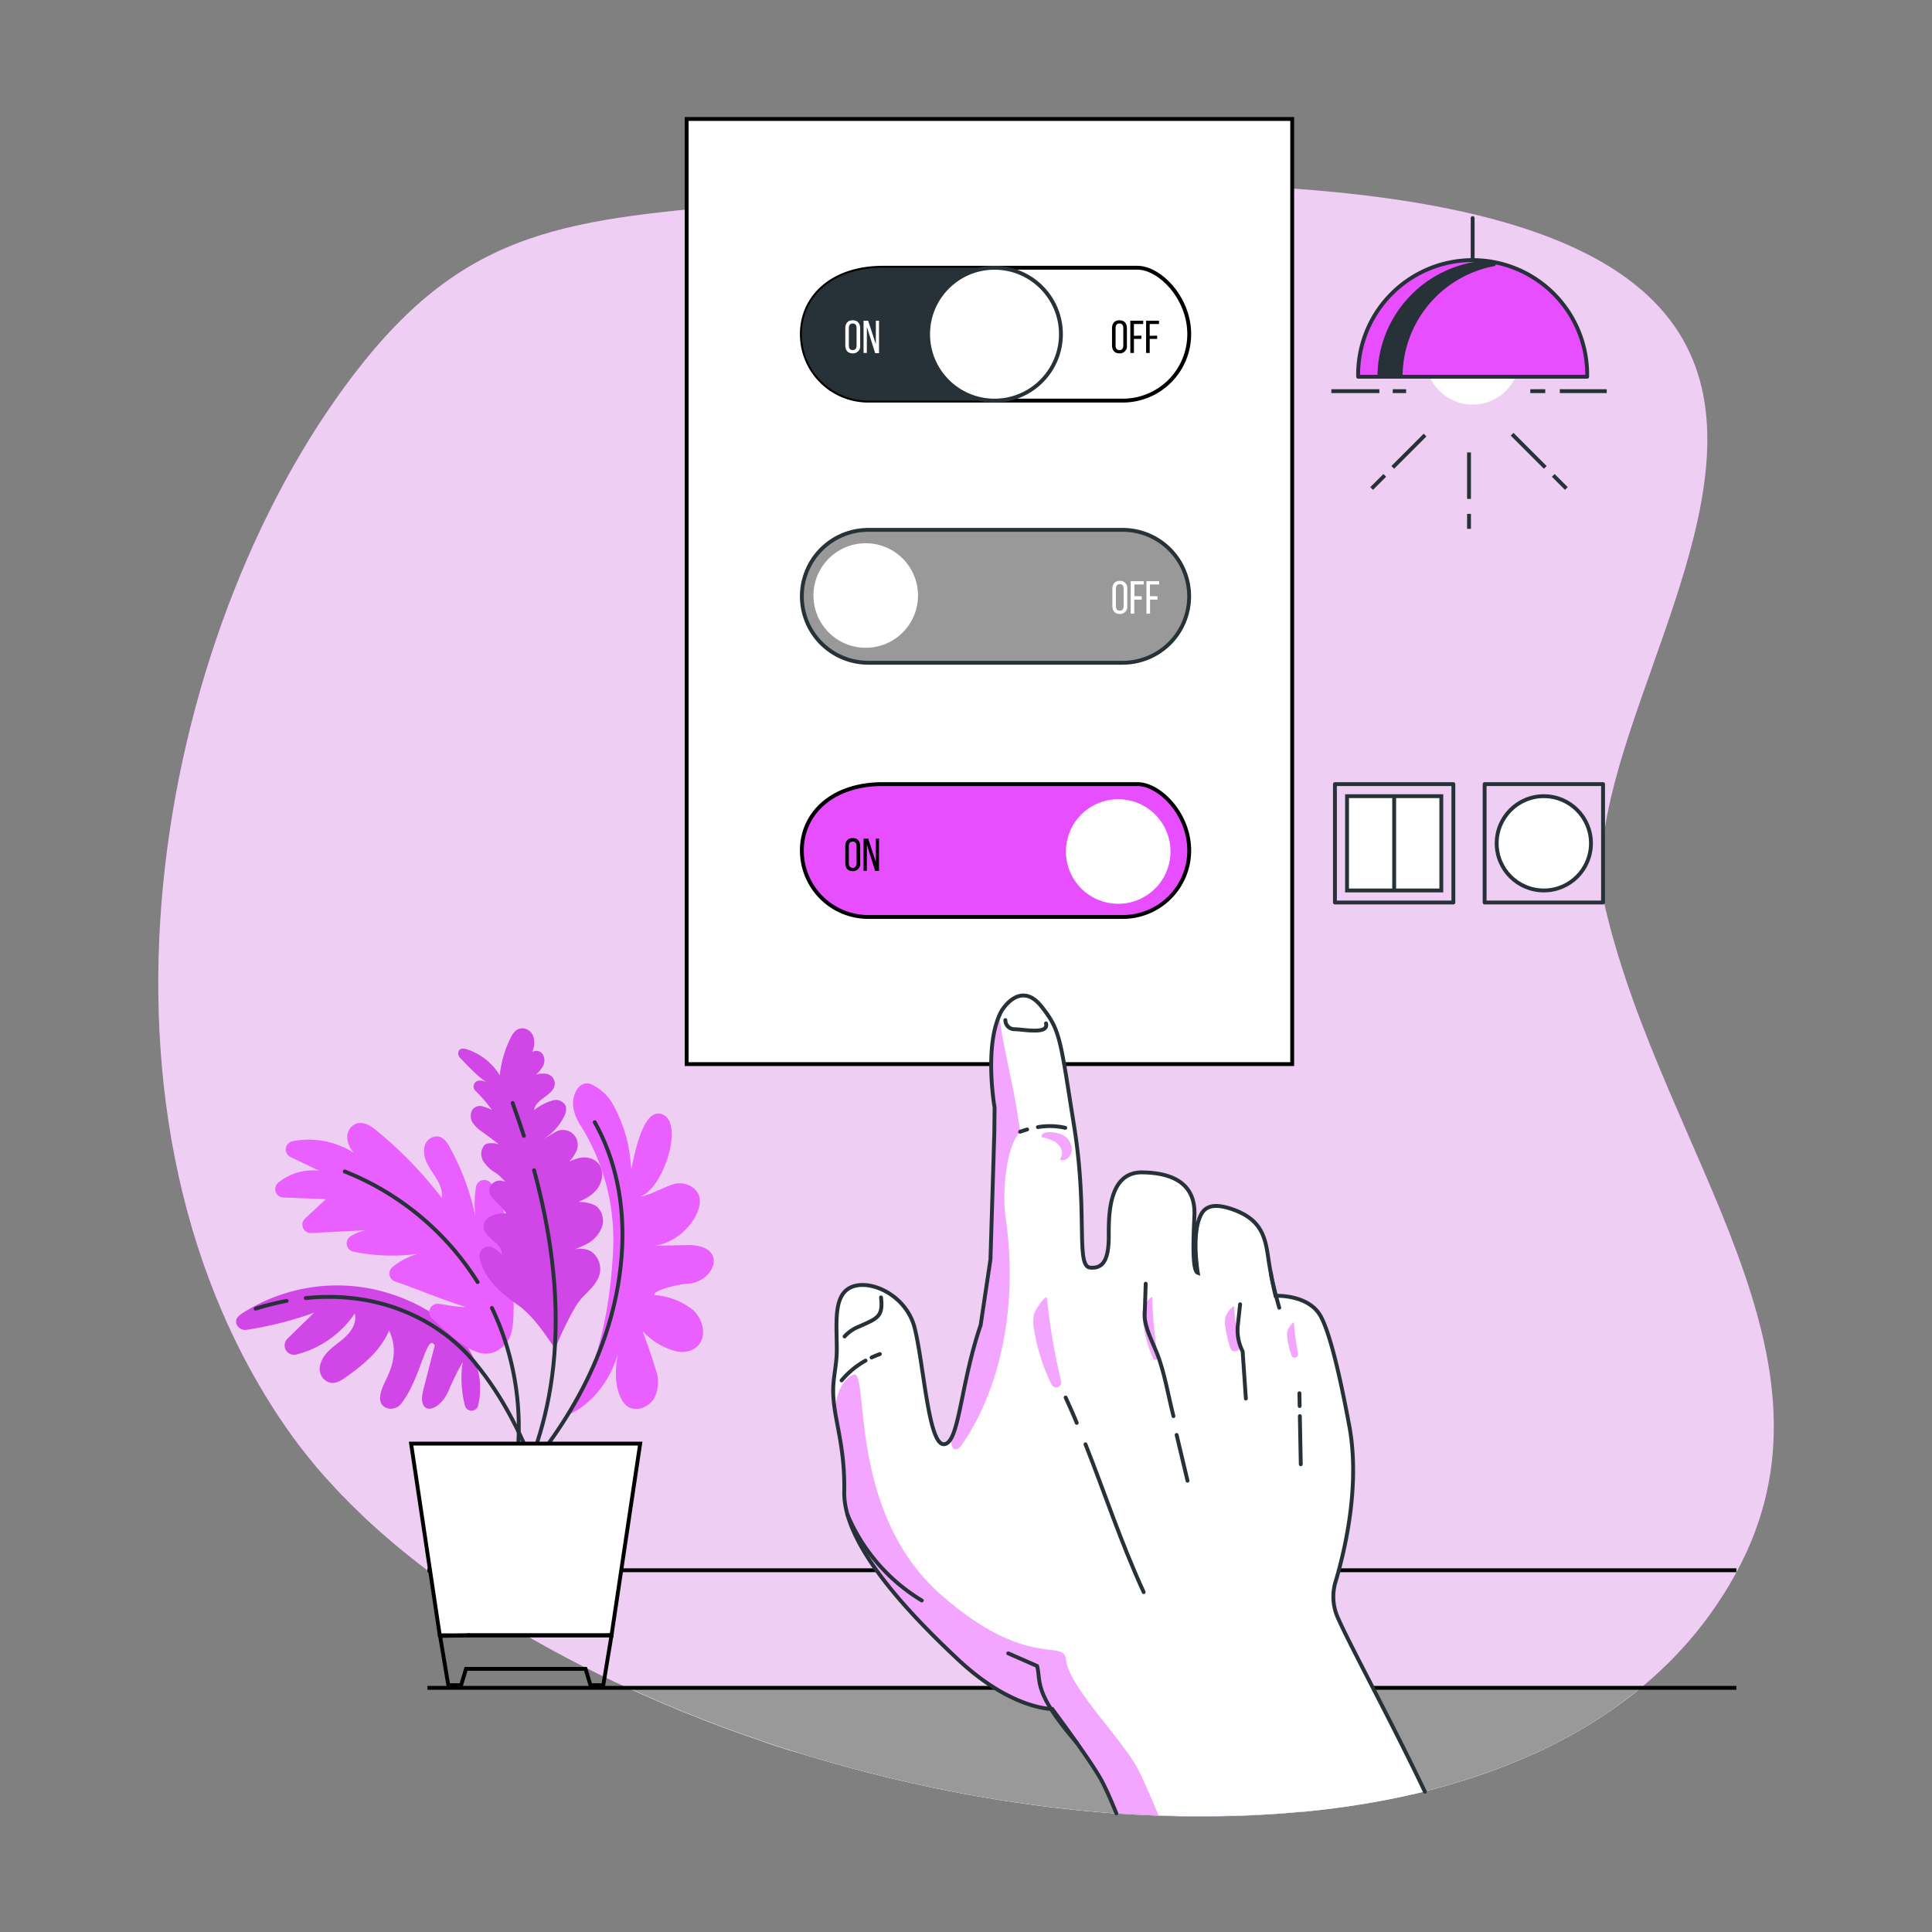 <svg xmlns="http://www.w3.org/2000/svg" viewBox="0 0 500 500"><rect x="0" y="0" width="500" height="500" fill="#808080" stroke="none"/><g id="freepik--background-simple--inject-2"><path d="M449.42,406.85c-.37.66-.73,1.33-1.11,2s-.83,1.44-1.26,2.15-.79,1.28-1.19,1.91-1,1.54-1.51,2.3c-.37.55-.74,1.09-1.13,1.64-.5.71-1,1.41-1.52,2.1s-.86,1.14-1.3,1.7q-1.41,1.83-2.93,3.6c-.5.59-1,1.16-1.53,1.74v0c-.5.55-1,1.1-1.52,1.65l-.07.09c-.5.53-1,1-1.51,1.57s-1.23,1.24-1.86,1.84c-.87.86-1.77,1.69-2.67,2.51l-.07.06c-.3.28-.59.53-.88.79-1,.91-2.07,1.79-3.13,2.66-.56.47-1.13.91-1.69,1.37l-2.18,1.67-1.14.84c-.2.13-.39.27-.58.41-.9.65-1.82,1.29-2.75,1.92l-2,1.3-.82.53c-.76.49-1.55,1-2.33,1.45s-1.56.94-2.36,1.39c-.31.18-.62.36-.93.52-.62.37-1.25.71-1.88,1.05-2.1,1.15-4.25,2.24-6.43,3.28-.74.36-1.48.71-2.23,1q-1.65.76-3.33,1.47c-.92.4-1.85.78-2.79,1.15l-.58.23c-.9.37-1.8.71-2.71,1.06l0,0c-.72.26-1.44.53-2.17.78s-1.33.48-2,.71l-2,.67-.27.09c-1,.32-1.95.63-2.92.93l-.27.08-3,.89-.55.16-2.88.79c-1,.28-2.07.54-3.11.8l-.21.05-.09,0c-1.05.27-2.11.51-3.16.76l-.1,0-3.07.68-.65.14c-1,.21-2.05.42-3.08.61s-2.3.44-3.46.64c-1.31.23-2.63.44-4,.65-1,.16-2,.31-3,.45h-.08c-2.25.32-4.5.61-6.78.87l-.68.07-3,.31-.42,0-3.42.3h0c-1.2.1-2.4.19-3.61.27h-.1c-1.13.08-2.25.15-3.38.2-2.65.16-5.33.26-8,.32-1.11,0-2.23.06-3.35.06s-2.49,0-3.74,0h0l-3.72,0h-1.92l-3-.08c-1.05,0-2.11-.06-3.17-.11-1.73-.06-3.48-.14-5.23-.24l-1.53-.09-2.27-.14-1.67-.12-.25,0-1.7-.13h0c-.71-.05-1.43-.11-2.14-.18-4.19-.35-8.4-.78-12.6-1.3-1.46-.17-2.93-.37-4.4-.57-1.26-.17-2.52-.34-3.79-.54s-2.39-.34-3.59-.53c-1.35-.21-2.7-.43-4-.66l-2.75-.47-2.49-.44-1.92-.36c-1-.18-1.93-.36-2.9-.56l-.79-.16-3.4-.68-1.14-.25c-.81-.16-1.61-.34-2.41-.52l-2.21-.48-5.77-1.34c-3.07-.74-6.13-1.53-9.19-2.35-1.72-.45-3.44-.93-5.15-1.41-1.33-.38-2.64-.75-3.95-1.14l-3.65-1.09-.54-.16L204.3,453l-.44-.13-3.33-1.08-.81-.27c-1-.31-1.91-.63-2.86-1-2.56-.87-5.09-1.76-7.62-2.68l-3.93-1.46c-1.16-.44-2.32-.88-3.48-1.34-7.05-2.73-13.94-5.68-20.65-8.8l-2-.91q-8.31-3.94-16.21-8.24l-1.27-.7c-.55-.3-1.12-.61-1.67-.93q-11-6.15-21-13l-2.71-1.89c-1-.7-2-1.4-2.93-2.11s-1.93-1.42-2.88-2.14q-4.26-3.22-8.26-6.57l-2.64-2.25c-1.43-1.25-2.83-2.51-4.2-3.76-.7-.66-1.41-1.31-2.09-2q-2.51-2.37-4.86-4.82c-.34-.35-.68-.69-1-1.05q-1.69-1.79-3.31-3.59l-.12-.13c-.67-.77-1.34-1.53-2-2.3-.35-.4-.7-.81-1-1.22l-1-1.22-.86-1.08c-1.11-1.38-2.17-2.76-3.19-4.16-.24-.33-.48-.65-.71-1-.6-.83-1.19-1.67-1.77-2.51C16.34,284.93,41.7,159.13,94,93.81,123.31,57.27,150.31,56.53,202.89,52,571.71,20,399.23,167.08,415.56,235.46,430.68,298.83,479.59,351.23,449.42,406.85Z" style="fill:#E74EFF;opacity:0.7"></path><path d="M424.38,437l-.15.13c-.57.47-1.13.91-1.7,1.37s-1.44,1.12-2.18,1.67l-1.14.84-.57.41q-1.36,1-2.76,1.92l-1.95,1.3-.82.53c-.77.49-1.55,1-2.34,1.45s-1.56.94-2.35,1.39c-.31.18-.62.36-.93.52-.62.37-1.25.71-1.89,1.05q-3.15,1.72-6.43,3.28c-.74.36-1.48.71-2.23,1q-1.63.76-3.33,1.47c-.92.4-1.85.78-2.79,1.15l-.57.23c-.9.37-1.81.71-2.72,1.06l0,0c-.72.26-1.44.53-2.17.78s-1.33.48-2,.71l-2,.67-.28.09c-1,.32-1.94.63-2.92.93l-.26.08-3,.89-.56.16-2.87.79c-1,.28-2.07.54-3.11.8l-.21.05-.09,0c-1.05.27-2.11.51-3.17.76l-.09,0-3.08.68-.64.14c-1,.21-2,.42-3.09.61s-2.29.44-3.45.64c-1.32.23-2.64.44-4,.65l-3,.45h-.09c-2.24.32-4.49.61-6.77.87l-.69.07-3,.31-.42,0-3.42.3h-.05c-1.19.1-2.4.19-3.6.27h-.11c-1.12.08-2.24.15-3.37.2-2.66.16-5.33.26-8,.32l-3.36.06c-1.24,0-2.49,0-3.74,0h0l-3.72,0h-1.92l-3-.08c-1.06,0-2.12-.06-3.18-.11q-2.6-.09-5.22-.24l-1.53-.09-2.28-.14-1.66-.12-.25,0-1.71-.13h0c-.71-.05-1.43-.11-2.14-.18q-6.29-.53-12.6-1.3c-1.46-.17-2.92-.37-4.39-.57-1.26-.17-2.53-.34-3.8-.54s-2.39-.34-3.58-.53c-1.35-.21-2.7-.43-4-.66l-2.76-.47-2.49-.44-1.91-.36c-1-.18-1.94-.36-2.9-.56l-.8-.16-3.39-.68-1.14-.25c-.81-.16-1.62-.34-2.42-.52l-2.21-.48-5.76-1.34c-3.07-.74-6.14-1.53-9.2-2.35-1.72-.45-3.43-.93-5.15-1.41-1.32-.38-2.64-.75-3.95-1.14l-3.65-1.09-.54-.16c-1.14-.36-2.29-.71-3.43-1.08l-.44-.13-3.33-1.08-.81-.27c-1-.31-1.92-.63-2.87-1q-3.83-1.31-7.61-2.68l-3.94-1.46c-1.15-.44-2.31-.88-3.47-1.34-6.49-2.51-12.86-5.22-19.06-8.07Z" style="fill:#d3f4dd"></path><path d="M449.42,406.85c-.37.66-.73,1.33-1.11,2s-.83,1.44-1.26,2.15-.79,1.28-1.19,1.91-1,1.54-1.51,2.3c-.37.55-.74,1.09-1.13,1.64-.5.71-1,1.41-1.52,2.1s-.86,1.14-1.3,1.7q-1.41,1.83-2.93,3.6c-.5.59-1,1.16-1.53,1.74v0c-.5.55-1,1.1-1.52,1.65l-.07.09c-.5.53-1,1-1.51,1.57s-1.23,1.24-1.86,1.84c-.87.86-1.77,1.69-2.67,2.51l-.07.06c-.3.28-.59.53-.88.79-1,.91-2.07,1.79-3.13,2.66-.56.47-1.13.91-1.69,1.37l-2.18,1.67-1.14.84c-.2.13-.39.27-.58.41-.9.65-1.82,1.29-2.75,1.92l-2,1.3-.82.53c-.76.49-1.55,1-2.33,1.45s-1.56.94-2.36,1.39c-.31.18-.62.36-.93.52-.62.37-1.25.71-1.88,1.05-2.1,1.15-4.25,2.24-6.43,3.28-.74.36-1.48.71-2.23,1q-1.65.76-3.33,1.47c-.92.4-1.85.78-2.79,1.15l-.58.23c-.9.37-1.8.71-2.71,1.06l0,0c-.72.26-1.44.53-2.17.78s-1.33.48-2,.71l-2,.67-.27.09c-1,.32-1.95.63-2.92.93l-.27.08-3,.89-.55.16-2.88.79c-1,.28-2.07.54-3.11.8l-.21.05-.09,0c-1.05.27-2.11.51-3.16.76l-.1,0-3.07.68-.65.14c-1,.21-2.05.42-3.08.61s-2.3.44-3.46.64c-1.31.23-2.63.44-4,.65-1,.16-2,.31-3,.45h-.08c-2.25.32-4.5.61-6.78.87l-.68.07-3,.31-.42,0-3.42.3h0c-1.2.1-2.4.19-3.61.27h-.1c-1.13.08-2.25.15-3.38.2-2.65.16-5.33.26-8,.32-1.11,0-2.23.06-3.35.06s-2.49,0-3.74,0h0l-3.72,0h-1.92l-3-.08c-1.05,0-2.11-.06-3.17-.11-1.73-.06-3.48-.14-5.23-.24l-1.53-.09-2.27-.14-1.67-.12-.25,0-1.7-.13h0c-.71-.05-1.43-.11-2.14-.18-4.19-.35-8.4-.78-12.6-1.3-1.46-.17-2.93-.37-4.4-.57-1.26-.17-2.52-.34-3.79-.54s-2.39-.34-3.59-.53c-1.35-.21-2.7-.43-4-.66l-2.75-.47-2.49-.44-1.92-.36c-1-.18-1.93-.36-2.9-.56l-.79-.16-3.4-.68-1.14-.25c-.81-.16-1.61-.34-2.41-.52l-2.21-.48-5.77-1.34c-3.07-.74-6.13-1.53-9.19-2.35-1.72-.45-3.44-.93-5.15-1.41-1.33-.38-2.64-.75-3.95-1.14l-3.65-1.09-.54-.16L204.3,453l-.44-.13-3.33-1.08-.81-.27c-1-.31-1.91-.63-2.86-1-2.56-.87-5.09-1.76-7.62-2.68l-3.93-1.46c-1.16-.44-2.32-.88-3.48-1.34-7.05-2.73-13.94-5.68-20.65-8.8l-2-.91q-8.31-3.94-16.21-8.24l-1.27-.7c-.55-.3-1.12-.61-1.67-.93q-11-6.15-21-13l-2.71-1.89c-1-.7-2-1.4-2.93-2.11s-1.93-1.42-2.88-2.14q-4.26-3.22-8.26-6.57l-2.64-2.25c-1.43-1.25-2.83-2.51-4.2-3.76-.7-.66-1.41-1.31-2.09-2q-2.51-2.37-4.86-4.82c-.34-.35-.68-.69-1-1.05q-1.69-1.79-3.31-3.59l-.12-.13c-.67-.77-1.34-1.53-2-2.3-.35-.4-.7-.81-1-1.22l-1-1.22-.86-1.08c-1.11-1.38-2.17-2.76-3.19-4.16-.24-.33-.48-.65-.71-1-.6-.83-1.19-1.67-1.77-2.51C16.34,284.93,41.7,159.13,94,93.81,123.31,57.27,150.31,56.53,202.89,52,571.71,20,399.23,167.08,415.56,235.46,430.68,298.83,479.59,351.23,449.42,406.85Z" style="fill:#fff;opacity:0.7"></path></g><g id="freepik--Floor--inject-2"><path d="M424.38,437l-.15.13c-.57.47-1.13.91-1.7,1.37s-1.44,1.12-2.18,1.67l-1.14.84-.57.41q-1.36,1-2.76,1.92l-1.95,1.3-.82.53c-.77.49-1.55,1-2.34,1.45s-1.56.94-2.35,1.39c-.31.18-.62.36-.93.52-.62.37-1.25.71-1.89,1.05q-3.15,1.72-6.43,3.28c-.74.36-1.48.71-2.23,1q-1.63.76-3.33,1.47c-.92.4-1.85.78-2.79,1.15l-.57.23c-.9.37-1.81.71-2.72,1.06l0,0c-.72.26-1.44.53-2.17.78s-1.33.48-2,.71l-2,.67-.28.09c-1,.32-1.94.63-2.92.93l-.26.08-3,.89-.56.16-2.87.79c-1,.28-2.07.54-3.11.8l-.21.05-.09,0c-1.05.27-2.11.51-3.17.76l-.09,0-3.08.68-.64.14c-1,.21-2,.42-3.09.61s-2.29.44-3.45.64c-1.32.23-2.64.44-4,.65l-3,.45h-.09c-2.24.32-4.49.61-6.77.87l-.69.07-3,.31-.42,0-3.42.3h-.05c-1.19.1-2.4.19-3.6.27h-.11c-1.12.08-2.24.15-3.37.2-2.66.16-5.33.26-8,.32l-3.36.06c-1.24,0-2.49,0-3.74,0h0l-3.72,0h-1.92l-3-.08c-1.06,0-2.12-.06-3.18-.11q-2.6-.09-5.22-.24l-1.53-.09-2.28-.14-1.66-.12-.25,0-1.71-.13h0c-.71-.05-1.43-.11-2.14-.18q-6.29-.53-12.6-1.3c-1.46-.17-2.92-.37-4.39-.57-1.26-.17-2.53-.34-3.8-.54s-2.39-.34-3.58-.53c-1.35-.21-2.7-.43-4-.66l-2.76-.47-2.49-.44-1.91-.36c-1-.18-1.94-.36-2.9-.56l-.8-.16-3.39-.68-1.14-.25c-.81-.16-1.62-.34-2.42-.52l-2.21-.48-5.76-1.34c-3.07-.74-6.14-1.53-9.2-2.35-1.72-.45-3.43-.93-5.15-1.41-1.32-.38-2.64-.75-3.95-1.14l-3.65-1.09-.54-.16c-1.14-.36-2.29-.71-3.43-1.08l-.44-.13-3.33-1.08-.81-.27c-1-.31-1.92-.63-2.87-1q-3.83-1.31-7.61-2.68l-3.94-1.46c-1.15-.44-2.31-.88-3.47-1.34-6.49-2.51-12.86-5.22-19.06-8.07Z" style="fill:#999"></path></g><g id="freepik--Wall--inject-2"><line x1="110.61" y1="406.38" x2="449.37" y2="406.38" style="fill:#fff;stroke:#000;stroke-miterlimit:10"></line><line x1="110.61" y1="436.81" x2="449.37" y2="436.81" style="fill:#fff;stroke:#000;stroke-miterlimit:10"></line></g><g id="freepik--light-switch--inject-2"><rect x="345.48" y="202.92" width="30.65" height="30.65" style="fill:none;stroke:#263238;stroke-linecap:round;stroke-linejoin:round"></rect><rect x="384.22" y="202.92" width="30.65" height="30.65" style="fill:none;stroke:#263238;stroke-linecap:round;stroke-linejoin:round"></rect><rect x="348.61" y="206.05" width="24.4" height="24.4" style="fill:#fff;stroke:#263238;stroke-miterlimit:10"></rect><line x1="360.81" y1="206.05" x2="360.81" y2="230.45" style="fill:#fff;stroke:#263238;stroke-miterlimit:10"></line><circle cx="399.54" cy="218.25" r="12.2" style="fill:#fff;stroke:#263238;stroke-miterlimit:10"></circle></g><g id="freepik--Switches--inject-2"><rect x="177.71" y="30.79" width="156.71" height="244.6" style="fill:#fff;stroke:#000;stroke-miterlimit:10"></rect><path d="M290.55,237.31H224.71a17.2,17.2,0,0,1-17.19-17.2h0c0-9.49,7.7-17.19,21-17.19h65.84c5.71,0,13.41,7.7,13.41,17.19h0A17.2,17.2,0,0,1,290.55,237.31Z" style="fill:#E74EFF;stroke:#000;stroke-miterlimit:10"></path><circle cx="289.38" cy="220.36" r="13.53" transform="translate(25.34 470.52) rotate(-80.74)" style="fill:#fff"></circle><path d="M218.76,219c0-1.29.63-2.11,1.92-2.11s1.93.82,1.93,2.11v4.34a1.85,1.85,0,0,1-1.93,2.11c-1.29,0-1.92-.84-1.92-2.11Zm.92,4.39c0,.76.33,1.21,1,1.21s1-.45,1-1.21V219c0-.76-.31-1.21-1-1.21s-1,.45-1,1.21Z"></path><path d="M224.33,225.37h-.84V217h1.18l2,6.07V217h.82v8.4h-1l-2.14-6.79Z"></path><path d="M290.55,103.68H224.71a17.19,17.19,0,0,1-17.19-17.19h0c0-9.5,7.7-17.2,21-17.2h65.84c5.71,0,13.41,7.7,13.41,17.2h0A17.2,17.2,0,0,1,290.55,103.68Z" style="fill:#fff;stroke:#000;stroke-miterlimit:10"></path><path d="M257.63,103.68H224.71a17.19,17.19,0,0,1-17.19-17.19h0c0-9.5,7.7-17.2,21-17.2h29.13Z" style="fill:#263238"></path><circle cx="257.38" cy="86.49" r="17.19" style="fill:#fff;stroke:#263238;stroke-miterlimit:10"></circle><path d="M218.76,85c0-1.29.63-2.11,1.92-2.11s1.93.82,1.93,2.11v4.34a1.85,1.85,0,0,1-1.93,2.11c-1.29,0-1.92-.84-1.92-2.11Zm.92,4.39c0,.76.33,1.21,1,1.21s1-.45,1-1.21V84.93c0-.76-.31-1.21-1-1.21s-1,.45-1,1.21Z" style="fill:#fff"></path><path d="M224.33,91.35h-.84V83h1.18l2,6.07V83h.82v8.4h-1l-2.14-6.79Z" style="fill:#fff"></path><path d="M287.79,85c0-1.29.63-2.11,1.92-2.11s1.93.82,1.93,2.11v4.34a1.85,1.85,0,0,1-1.93,2.11c-1.29,0-1.92-.84-1.92-2.11Zm.92,4.39c0,.76.32,1.21,1,1.21s1-.45,1-1.21V84.93c0-.76-.31-1.21-1-1.21s-1,.45-1,1.21Z"></path><path d="M295.39,86.86v.85h-1.93v3.64h-.93V83h3.33v.85h-2.4v3.06Z"></path><path d="M299.47,86.86v.85h-1.93v3.64h-.93V83h3.33v.85h-2.4v3.06Z"></path><path d="M290.55,171.52H224.71a17.19,17.19,0,0,1-17.19-17.19h0a17.2,17.2,0,0,1,17.19-17.2h65.84a17.2,17.2,0,0,1,17.2,17.2h0A17.2,17.2,0,0,1,290.55,171.52Z" style="fill:#999;stroke:#263238;stroke-linecap:round;stroke-linejoin:round"></path><circle cx="224.05" cy="154.12" r="13.53" style="fill:#fff"></circle><path d="M287.88,152.44c0-1.28.63-2.11,1.91-2.11a1.84,1.84,0,0,1,1.94,2.11v4.34a1.85,1.85,0,0,1-1.94,2.11c-1.28,0-1.91-.84-1.91-2.11Zm.92,4.39c0,.77.32,1.21,1,1.21s1-.44,1-1.21v-4.44c0-.75-.31-1.21-1-1.21s-1,.46-1,1.21Z" style="fill:#fff"></path><path d="M295.48,154.32v.86h-1.93v3.63h-.93v-8.4H296v.86h-2.4v3Z" style="fill:#fff"></path><path d="M299.56,154.32v.86h-1.93v3.63h-.93v-8.4H300v.86h-2.4v3Z" style="fill:#fff"></path></g><g id="freepik--Hand--inject-2"><path d="M368.78,463.66l-.09,0c-1.05.26-2.11.51-3.17.75l-.09,0c-1,.24-2,.47-3.07.69l-.65.13-3.08.62c-1.15.22-2.3.43-3.46.63-1.31.23-2.64.45-4,.66-1,.16-2,.3-3,.45h-.08c-2.25.32-4.5.61-6.78.86l-.68.08-3,.31-.42,0-3.42.3h0l-3.61.28h-.11c-1.12.08-2.24.14-3.37.2-2.66.15-5.33.25-8,.32-1.11,0-2.23.05-3.36.06s-2.49,0-3.74,0h0c-1.25,0-2.49,0-3.73,0l-1.32,0H306l-3-.07c-1.06,0-2.11-.06-3.17-.11-1.73-.06-3.48-.15-5.23-.25l-1.53-.09c-.76,0-1.51-.08-2.27-.13-.56,0-1.11-.09-1.67-.12l-.25,0c-1.35-3.3-2.61-6.17-3.67-8.2-2.64-5.05-12.91-18.77-12.91-18.77s-10.55.12-24.28-12.73-29.79-30.14-29.55-43.51c.18-9.58-1.59-15.64-2.43-21.15a29.75,29.75,0,0,1-.39-6.45c.19-2.87.93-6,.9-9.34,0-5.67-.67-11.61,1.86-14.61,4-4.78,15.93-.48,18.32,9.25s3.53,30.16,7.53,30,4.17-15.16,9.51-30.82l2.54-17,1-32.79.07-6.54s-2.9-16.47,1.8-24.95c0,0,4.75-8.13,10.29-1.2,5,6.27,4.86,8.33,8.49,31s.35,36.22,4.15,36.6,4.85-2.85,4.83-8.48.14-16.26,8.64-16.16,13.91,3.34,13.5,11.26-.44,14.26.89,14.73c0,0-1.51-8.76.36-13.92.82-2.26,2.34-4.95,9.4-2.2s7.77,7.48,8.54,12.63,1.82,9.46,1.82,9.46,8.59-.46,11.73,5.36,6.25,22.41,7.35,28.31c2.9,15.45-1.18,32.41-3.54,40.32a13.31,13.31,0,0,0,.55,9.24C349.42,425.87,360.13,445.5,368.78,463.66Z" style="fill:#fff"></path><path d="M275.88,429.5c-.52-5.57-10,2.82-32.29-16.72-24.74-21.68-18.4-58.84-22.77-57s-4.76,9.12-4.76,9.12c.84,5.51,2.61,11.57,2.43,21.15-.24,13.37,15.82,30.67,29.55,43.51s24.28,12.73,24.28,12.73,10.27,13.72,12.91,18.77c1.06,2,2.32,4.9,3.67,8.2l.25,0c.56,0,1.11.08,1.67.12.76,0,1.51.1,2.27.13l1.53.09c1.75.1,3.5.19,5.23.25-2.35-5.62-4.32-10.12-5.39-12.11C290.2,449.82,276.53,436.44,275.88,429.5Z" style="fill:#E74EFF;opacity:0.5"></path><path d="M295.91,338.26a6.11,6.11,0,0,0-.23,2.52,33.55,33.55,0,0,0,2.73,10.76.66.66,0,0,0,1.26-.35,108.73,108.73,0,0,1-1.46-15.31C298.21,335,296.21,337.47,295.91,338.26Z" style="fill:#E74EFF;opacity:0.5"></path><path d="M320.77,348.35a94.21,94.21,0,0,1-1.41-10.12c0-.16-.08-.2-.2-.15a7.21,7.21,0,0,0-2,2.67,6,6,0,0,0-.06,2.53,28,28,0,0,0,1.34,5.66,1.13,1.13,0,0,0,1.43.75A1.1,1.1,0,0,0,320.77,348.35Z" style="fill:#E74EFF;opacity:0.5"></path><path d="M257.42,286.59l-.07,6.53-1,32.78-2.54,17c-4.29,12.58-5.24,24.71-7.52,29.09l-.05.5c-.1,1,0,2.41.94,2.58.7.13,1.33-.59,1.79-1.24,8.51-12.15,15.05-33.18,11.24-59.22-.8-5.51,0-17.76,3.81-21.72-1.6-12.12-3.77-18.44-5.44-29.88C254.82,271.78,257.42,286.59,257.42,286.59Z" style="fill:#E74EFF;opacity:0.5"></path><path d="M267.62,340.07a9.53,9.53,0,0,0,0,4,49.64,49.64,0,0,0,4.53,14.26,1.32,1.32,0,0,0,2.47-.87,161.54,161.54,0,0,1-3.65-21.4C270.82,334.71,268,338.79,267.62,340.07Z" style="fill:#E74EFF;opacity:0.5"></path><path d="M277.39,297.44a4.28,4.28,0,0,0-2.93-3.93c-2-.75-5.22-.83-4.84.81a12.24,12.24,0,0,1,3.37,1.14c3.27,2.4,1.27,4.6,1.27,4.6C275.81,300.87,277.3,299.18,277.39,297.44Z" style="fill:#E74EFF;opacity:0.5"></path><path d="M334.86,342.41c-.05-.66-1.47,1.33-1.66,2a4.62,4.62,0,0,0,0,2,21.7,21.7,0,0,0,1,4.36.91.91,0,0,0,1.75-.46A72.83,72.83,0,0,1,334.86,342.41Z" style="fill:#E74EFF;opacity:0.5"></path><path d="M288.9,469.27c-1.42-3.5-2.56-6.07-3.67-8.2-2.64-5.05-12.91-18.78-12.91-18.78s-10.54.13-24.28-12.72-29.79-30.14-29.55-43.51-3.3-19.9-2.82-27.6c.18-2.87.93-6,.89-9.34,0-5.68-.66-11.61,1.86-14.61,4-4.78,15.93-.48,18.32,9.25s3.54,30.16,7.54,30,4.17-15.16,9.51-30.82l2.54-17,1-32.78.07-6.53s-2.9-16.48,1.8-25c0,0,4.75-8.13,10.29-1.2,5,6.27,4.86,8.33,8.49,31s.35,36.23,4.15,36.62,4.85-2.86,4.82-8.49.15-16.26,8.66-16.15,13.89,3.34,13.5,11.25-.45,14.26.88,14.74c0,0-1.51-8.77.35-13.93.82-2.26,2.35-4.95,9.41-2.21s7.77,7.49,8.53,12.64,1.83,9.46,1.83,9.46,8.59-.46,11.73,5.36,6.25,22.42,7.36,28.32c2.88,15.44-1.19,32.4-3.56,40.31a13.37,13.37,0,0,0,.56,9.24c3.2,7.31,13.92,26.94,22.56,45.1" style="fill:none;stroke:#263238;stroke-linecap:round;stroke-miterlimit:10"></path><path d="M218.57,345.88a9.89,9.89,0,0,1,3.68-2.54c4.73-2.13,6.36-2.47,5.76-7.57" style="fill:none;stroke:#263238;stroke-linecap:round;stroke-linejoin:round"></path><path d="M225.56,351.32c.68-.32,1.39-.62,2.15-.89" style="fill:none;stroke:#263238;stroke-linecap:round;stroke-linejoin:round"></path><path d="M217.8,357.25a22.22,22.22,0,0,1,6.2-5.12" style="fill:none;stroke:#263238;stroke-linecap:round;stroke-linejoin:round"></path><path d="M260.19,264a2.35,2.35,0,0,0,2.43,2.36c2.44.06,8.85,1.4,8.09-1.5" style="fill:none;stroke:#263238;stroke-linecap:round;stroke-linejoin:round"></path><path d="M268.61,291.7a18.13,18.13,0,0,1,7.08.18" style="fill:none;stroke:#263238;stroke-linecap:round;stroke-linejoin:round"></path><path d="M264,292.9s.69-.28,1.82-.6" style="fill:none;stroke:#263238;stroke-linecap:round;stroke-linejoin:round"></path><path d="M328.89,329.39c.34,2.67,2.18,9.05,2.18,9.05" style="fill:none;stroke:#263238;stroke-linecap:round;stroke-linejoin:round"></path><path d="M280.92,373.78c5.06,12.77,9,25,15.06,38.26" style="fill:none;stroke:#263238;stroke-linecap:round;stroke-linejoin:round"></path><path d="M275.79,361.68c1,2.21,2,4.4,2.87,6.56" style="fill:none;stroke:#263238;stroke-linecap:round;stroke-linejoin:round"></path><line x1="336.4" y1="366.49" x2="336.64" y2="378.95" style="fill:none;stroke:#263238;stroke-linecap:round;stroke-linejoin:round"></line><line x1="336.29" y1="360.57" x2="336.35" y2="363.88" style="fill:none;stroke:#263238;stroke-linecap:round;stroke-linejoin:round"></line><path d="M296.51,332.22c-.11,3.11-.19,5.53-.27,8.07-.1,3,2,7,3.15,9.84,2,5,2.95,11.14,4.3,16.36" style="fill:none;stroke:#263238;stroke-linecap:round;stroke-linejoin:round"></path><path d="M304.51,371.36l2.82,11.85" style="fill:none;stroke:#263238;stroke-linecap:round;stroke-linejoin:round"></path><path d="M320.94,337.55l-.6,5.5a12.09,12.09,0,0,0,1.25,6.67l.84,12.22" style="fill:none;stroke:#263238;stroke-linecap:round;stroke-linejoin:round"></path><path d="M219.29,391.92a47.56,47.56,0,0,0,19.26,22.28" style="fill:none;stroke:#263238;stroke-linecap:round;stroke-linejoin:round"></path><path d="M260.94,427.89l7.46,3.27c1.09,4.12-1.19,6.58,10.26,19.87" style="fill:none;stroke:#263238;stroke-linecap:round;stroke-linejoin:round"></path></g><g id="freepik--Lamp--inject-2"><g id="freepik--lamp--inject-2"><line x1="381.12" y1="69.89" x2="381.12" y2="56.43" style="fill:none;stroke:#263238;stroke-linecap:round;stroke-linejoin:round"></line><circle cx="381.12" cy="92.5" r="12.2" style="fill:#fff"></circle><path d="M351.49,97.5a29.64,29.64,0,1,1,59.27,0Z" style="fill:#E74EFF;stroke:#263238;stroke-linecap:round;stroke-linejoin:round"></path><path d="M386.61,68.38a27.36,27.36,0,0,0-2.74-.38A29.63,29.63,0,0,0,357,97.5h5.49A29.64,29.64,0,0,1,386.61,68.38Z" style="fill:#263238;stroke:#263238;stroke-linecap:round;stroke-linejoin:round"></path></g><line x1="380.18" y1="129.12" x2="380.18" y2="117.09" style="fill:none;stroke:#263238;stroke-miterlimit:10"></line><line x1="380.18" y1="136.86" x2="380.18" y2="132.99" style="fill:none;stroke:#263238;stroke-miterlimit:10"></line><line x1="399.91" y1="120.96" x2="391.33" y2="112.38" style="fill:none;stroke:#263238;stroke-miterlimit:10"></line><line x1="405.37" y1="126.42" x2="401.98" y2="123.03" style="fill:none;stroke:#263238;stroke-miterlimit:10"></line><line x1="399.91" y1="101.23" x2="396.04" y2="101.23" style="fill:none;stroke:#263238;stroke-miterlimit:10"></line><line x1="415.82" y1="101.23" x2="403.68" y2="101.23" style="fill:none;stroke:#263238;stroke-miterlimit:10"></line><line x1="356.98" y1="101.23" x2="344.55" y2="101.23" style="fill:none;stroke:#263238;stroke-miterlimit:10"></line><line x1="363.9" y1="101.23" x2="360.44" y2="101.23" style="fill:none;stroke:#263238;stroke-miterlimit:10"></line><line x1="358.38" y1="123.03" x2="354.98" y2="126.42" style="fill:none;stroke:#263238;stroke-miterlimit:10"></line><line x1="368.8" y1="112.6" x2="360.44" y2="120.96" style="fill:none;stroke:#263238;stroke-miterlimit:10"></line></g><g id="freepik--Plant--inject-2"><path d="M120.34,363.83a28.37,28.37,0,0,1-.59-11.35,73.48,73.48,0,0,0-3.67,7.45c-1.78,4.14-5.37,5.8-6.47,3.76-.68-1.26-.34-2.81,0-4.21l2.91-11.31c-2.14-3.44-3.62,8.86-8.82,15.24a3.35,3.35,0,0,1-3.87.89c-2.75-1.38-1-5,.2-7.53,2.08-4.22,2.64-8.17.67-12.44-2.3,5.32-6.56,8.78-11.29,12.15-1.35,1-3,1.88-4.64,1.12a3.74,3.74,0,0,1-1.9-4.33c.77-3.25,3.68-4.82,6-6.82,1.91-1.63,3.61-4.08,2.93-6.5a26,26,0,0,1-15.12,10.6,2.43,2.43,0,0,1-2.28-4.1l6.88-6.72a93.38,93.38,0,0,1-17.43,4.42,2.4,2.4,0,0,1-2.7-1.67c-.33-1.24.68-2,1.6-2.63a45.43,45.43,0,0,1,32.73-6.43c15.18,2.86,32,14.22,28.25,30.34A1.76,1.76,0,0,1,120.34,363.83Z" style="fill:#E74EFF"></path><path d="M120.34,363.83a28.37,28.37,0,0,1-.59-11.35,73.48,73.48,0,0,0-3.67,7.45c-1.78,4.14-5.37,5.8-6.47,3.76-.68-1.26-.34-2.81,0-4.21l2.91-11.31c-2.14-3.44-3.62,8.86-8.82,15.24a3.35,3.35,0,0,1-3.87.89c-2.75-1.38-1-5,.2-7.53,2.08-4.22,2.64-8.17.67-12.44-2.3,5.32-6.56,8.78-11.29,12.15-1.35,1-3,1.88-4.64,1.12a3.74,3.74,0,0,1-1.9-4.33c.77-3.25,3.68-4.82,6-6.82,1.91-1.63,3.61-4.08,2.93-6.5a26,26,0,0,1-15.12,10.6,2.43,2.43,0,0,1-2.28-4.1l6.88-6.72a93.38,93.38,0,0,1-17.43,4.42,2.4,2.4,0,0,1-2.7-1.67c-.33-1.24.68-2,1.6-2.63a45.43,45.43,0,0,1,32.73-6.43c15.18,2.86,32,14.22,28.25,30.34A1.76,1.76,0,0,1,120.34,363.83Z" style="opacity:0.1"></path><path d="M79.12,335.94c19.25-2,34.42,5.76,43.3,16.14.27.32.54.64.8,1,6.57,8,11.25,17.2,15.09,26.86" style="fill:none;stroke:#263238;stroke-linecap:round;stroke-linejoin:round"></path><path d="M66.17,338.67a71.15,71.15,0,0,1,8-2" style="fill:none;stroke:#263238;stroke-linecap:round;stroke-linejoin:round"></path><path d="M134.73,323.82a2.18,2.18,0,0,0-4.08-1.45,18.1,18.1,0,0,0-1.66,5.11,21.26,21.26,0,0,0-1.89-21.19,2.18,2.18,0,0,0-3.92.91,28.92,28.92,0,0,0,.52,11.46,64,64,0,0,0-7.27-21.7c-.73-1.32-1.67-2.75-3.28-2.85a3.27,3.27,0,0,0-3.27,2.61c-.66,2.78,1,5.09,2.43,7.28,1.19,1.8,2.34,3.87,2,6a104.34,104.34,0,0,0-16.82-17.37c-1.68-1.36-3.8-2.77-5.89-1.53a3.79,3.79,0,0,0-1.68,3.81c.43,3.08,3,4.84,5.34,6.44a21.67,21.67,0,0,0-19.57-6,2.18,2.18,0,0,0-.48,4.1L82.63,303A14.1,14.1,0,0,0,72,306.09a2.17,2.17,0,0,0,1.34,3.82l11,.43-5.37,5a2.17,2.17,0,0,0,1.59,3.77l17-.88A11.1,11.1,0,0,0,90.66,320a2.18,2.18,0,0,0,.83,3.93,49.51,49.51,0,0,0,16.69.55,18.45,18.45,0,0,0-6.63,3.45,2.17,2.17,0,0,0,.7,3.71c6,2.07,12.36,4.78,18.17,6.56-1.61.22-4.34-.43-6.87-.76a2.17,2.17,0,0,0-1.75,3.76c6.36,5.8,13.92,13.7,19.64,5.75,2.24-3.11,1.1-10.93,1.67-14.76Q133.74,328,134.73,323.82Z" style="fill:#E74EFF"></path><path d="M134.73,323.82a2.18,2.18,0,0,0-4.08-1.45,18.1,18.1,0,0,0-1.66,5.11,21.26,21.26,0,0,0-1.89-21.19,2.18,2.18,0,0,0-3.92.91,28.92,28.92,0,0,0,.52,11.46,64,64,0,0,0-7.27-21.7c-.73-1.32-1.67-2.75-3.28-2.85a3.27,3.27,0,0,0-3.27,2.61c-.66,2.78,1,5.09,2.43,7.28,1.19,1.8,2.34,3.87,2,6a104.34,104.34,0,0,0-16.82-17.37c-1.68-1.36-3.8-2.77-5.89-1.53a3.79,3.79,0,0,0-1.68,3.81c.43,3.08,3,4.84,5.34,6.44a21.67,21.67,0,0,0-19.57-6,2.18,2.18,0,0,0-.48,4.1L82.63,303A14.1,14.1,0,0,0,72,306.09a2.17,2.17,0,0,0,1.34,3.82l11,.43-5.37,5a2.17,2.17,0,0,0,1.59,3.77l17-.88A11.1,11.1,0,0,0,90.66,320a2.18,2.18,0,0,0,.83,3.93,49.51,49.51,0,0,0,16.69.55,18.45,18.45,0,0,0-6.63,3.45,2.17,2.17,0,0,0,.7,3.71c6,2.07,12.36,4.78,18.17,6.56-1.61.22-4.34-.43-6.87-.76a2.17,2.17,0,0,0-1.75,3.76c6.36,5.8,13.92,13.7,19.64,5.75,2.24-3.11,1.1-10.93,1.67-14.76Q133.74,328,134.73,323.82Z" style="fill:#fff;opacity:0.1"></path><path d="M127.31,338.5a70.45,70.45,0,0,1,3.62,9.15,72.31,72.31,0,0,1,3,28.6" style="fill:none;stroke:#263238;stroke-linecap:round;stroke-linejoin:round"></path><path d="M89.22,303.18a72,72,0,0,1,34.39,28.62" style="fill:none;stroke:#263238;stroke-linecap:round;stroke-linejoin:round"></path><path d="M147.25,366.06c5.73-2.61,10.42-8.3,12.63-15.5-1.53,8.32.92,12.85,3.14,13.76S168,364,169.23,362a8.86,8.86,0,0,0,.63-7c-1.17-4.15-3.58-10.55-3.58-10.55a17.67,17.67,0,0,0,8.19,5.1,6.43,6.43,0,0,0,4.57-.18c4.36-2,3.34-7.87.1-10.51a18,18,0,0,0-9.69-3.68c-.93-1,5.41-2.77,8.49-2.95,7.3-.43,10.79-10.34-.41-10-2.52.08-8.62.17-8.62.17,6.58-.38,12.57-7.32,12.19-12-.25-3.05-4-4.87-6.87-3.91-3.34,1.11-5.92,2.85-8.62,3.17,5.89-1.67,11.5-18.77,5.94-21.21-4.84-2.11-7.1,9-8.15,14.1-.36-2.51-.33-8.45-4.63-16.49a12.37,12.37,0,0,0-5.68-5.4c-3-1.38-5,2.44-4.78,5.34a11.15,11.15,0,0,0,1.78,5,55.76,55.76,0,0,1,8.61,31.89C157.71,346.5,151,361.39,147.25,366.06Z" style="fill:#E74EFF"></path><path d="M147.25,366.06c5.73-2.61,10.42-8.3,12.63-15.5-1.53,8.32.92,12.85,3.14,13.76S168,364,169.23,362a8.86,8.86,0,0,0,.63-7c-1.17-4.15-3.58-10.55-3.58-10.55a17.67,17.67,0,0,0,8.19,5.1,6.43,6.43,0,0,0,4.57-.18c4.36-2,3.34-7.87.1-10.51a18,18,0,0,0-9.69-3.68c-.93-1,5.41-2.77,8.49-2.95,7.3-.43,10.79-10.34-.41-10-2.52.08-8.62.17-8.62.17,6.58-.38,12.57-7.32,12.19-12-.25-3.05-4-4.87-6.87-3.91-3.34,1.11-5.92,2.85-8.62,3.17,5.89-1.67,11.5-18.77,5.94-21.21-4.84-2.11-7.1,9-8.15,14.1-.36-2.51-.33-8.45-4.63-16.49a12.37,12.37,0,0,0-5.68-5.4c-3-1.38-5,2.44-4.78,5.34a11.15,11.15,0,0,0,1.78,5,55.76,55.76,0,0,1,8.61,31.89C157.71,346.5,151,361.39,147.25,366.06Z" style="fill:#fff;opacity:0.1"></path><path d="M153.92,290.43c5.51,9.86,7.61,21,7.1,32.27-1.19,25.88-14.73,46.82-26.84,60.62" style="fill:none;stroke:#263238;stroke-linecap:round;stroke-linejoin:round"></path><path d="M129.35,278.3a28,28,0,0,1,2.72-9.56c.63-1.29,1.5-2.66,3.19-2.62a3.09,3.09,0,0,1,2.8,2.27c.78,2.63-.74,4.9-2.19,6.94-.49-1.54,1.61-3.6,3.21-3.35s2.13,2.13,1.63,3.53a7.67,7.67,0,0,1-2.92,3.25c.56-.94,2.9-1.07,4-.76a2.57,2.57,0,0,1,1.78,2.47c-.1,3-5,3.85-5.35,6.82A14.5,14.5,0,0,1,143,284.8a2.84,2.84,0,0,1,3.42,1.46,3.6,3.6,0,0,1-.41,2.61,13.71,13.71,0,0,1-6.05,6.27c1.18-.62,2.44-1.37,3.71-2.14a3.83,3.83,0,0,1,5.58,4.65l0,.07a9.79,9.79,0,0,1-5.81,5.36,17.36,17.36,0,0,1,5.83-3.21,5.7,5.7,0,0,1,3.78,0c3.71,1.43,3.31,5.86,1.13,8.27-1.75,1.94-4.3,2.89-6.76,3.78,1.17-1.5,5.77-.81,7.18.47a5,5,0,0,1,1.14,5.26,8.22,8.22,0,0,1-3.7,4.19,24.29,24.29,0,0,1-5.3,2.1c1.81-.89,4.8-1.15,6.41.06a5.57,5.57,0,0,1,2.11,5.32c-.48,2.76-2.9,4.67-4.79,6.74-2.55,2.78-6.76,12.63-6.8,13-2.71-3.95-5.76-8.59-9.68-11.35-4.29-3-8.59-6.66-9.82-11.89a2.69,2.69,0,0,1,.93-2.77c1.58-1.19,3.51.31,4.76,1.69.32-3.14-4.67-4.22-4.7-7.29a3,3,0,0,1,1.44-2.48,8.06,8.06,0,0,1,4.18-.94,2.86,2.86,0,0,1,1.48.19,1,1,0,0,1,.55,1.24c-.22.46-1.06.43-1.12-.07-.17-1.25-2.64-3.76-3.56-4.63s-1.77-2.08-1.46-3.31a2.85,2.85,0,0,1,2.62-1.91c1.16-.08,4.23,1.33,5.32,1.72-.13.22-2.2-.59-2.33-.38-1.58-.8-2.52-2.38-4-3.35a9.24,9.24,0,0,1-3.19-3,3.62,3.62,0,0,1,.24-4.14c1-1.08,5-.43,5.5,1-1.78-1.27-4-3-5.79-4.3a9.4,9.4,0,0,1-2.63-2.43,3.2,3.2,0,0,1-.18-3.4,2.39,2.39,0,0,1,2.64-.94c1,.31,3.11.88,3.09,1.88a37.1,37.1,0,0,0-4.92-5.91,1.52,1.52,0,0,1,1-2.63,3.72,3.72,0,0,1,2,.46c-2.67-1.7-4.78-4.11-7-6.39a1.54,1.54,0,0,1-.34-1.7c.39-.81,1.26-.7,2-.51A15.67,15.67,0,0,1,129.35,278.3Z" style="fill:#E74EFF"></path><g style="opacity:0.1"><path d="M129.35,278.3a28,28,0,0,1,2.72-9.56c.63-1.29,1.5-2.66,3.19-2.62a3.09,3.09,0,0,1,2.8,2.27c.78,2.63-.74,4.9-2.19,6.94-.49-1.54,1.61-3.6,3.21-3.35s2.13,2.13,1.63,3.53a7.67,7.67,0,0,1-2.92,3.25c.56-.94,2.9-1.07,4-.76a2.57,2.57,0,0,1,1.78,2.47c-.1,3-5,3.85-5.35,6.82A14.5,14.5,0,0,1,143,284.8a2.84,2.84,0,0,1,3.42,1.46,3.6,3.6,0,0,1-.41,2.61,13.71,13.71,0,0,1-6.05,6.27c1.18-.62,2.44-1.37,3.71-2.14a3.83,3.83,0,0,1,5.58,4.65l0,.07a9.79,9.79,0,0,1-5.81,5.36,17.36,17.36,0,0,1,5.83-3.21,5.7,5.7,0,0,1,3.78,0c3.71,1.43,3.31,5.86,1.13,8.27-1.75,1.94-4.3,2.89-6.76,3.78,1.17-1.5,5.77-.81,7.18.47a5,5,0,0,1,1.14,5.26,8.22,8.22,0,0,1-3.7,4.19,24.29,24.29,0,0,1-5.3,2.1c1.81-.89,4.8-1.15,6.41.06a5.57,5.57,0,0,1,2.11,5.32c-.48,2.76-2.9,4.67-4.79,6.74-2.55,2.78-6.76,12.63-6.8,13-2.71-3.95-5.76-8.59-9.68-11.35-4.29-3-8.59-6.66-9.82-11.89a2.69,2.69,0,0,1,.93-2.77c1.58-1.19,3.51.31,4.76,1.69.32-3.14-4.67-4.22-4.7-7.29a3,3,0,0,1,1.44-2.48,8.06,8.06,0,0,1,4.18-.94,2.86,2.86,0,0,1,1.48.19,1,1,0,0,1,.55,1.24c-.22.46-1.06.43-1.12-.07-.17-1.25-2.64-3.76-3.56-4.63s-1.77-2.08-1.46-3.31a2.85,2.85,0,0,1,2.62-1.91c1.16-.08,4.23,1.33,5.32,1.72-.13.22-2.2-.59-2.33-.38-1.58-.8-2.52-2.38-4-3.35a9.24,9.24,0,0,1-3.19-3,3.62,3.62,0,0,1,.24-4.14c1-1.08,5-.43,5.5,1-1.78-1.27-4-3-5.79-4.3a9.4,9.4,0,0,1-2.63-2.43,3.2,3.2,0,0,1-.18-3.4,2.39,2.39,0,0,1,2.64-.94c1,.31,3.11.88,3.09,1.88a37.1,37.1,0,0,0-4.92-5.91,1.52,1.52,0,0,1,1-2.63,3.72,3.72,0,0,1,2,.46c-2.67-1.7-4.78-4.11-7-6.39a1.54,1.54,0,0,1-.34-1.7c.39-.81,1.26-.7,2-.51A15.67,15.67,0,0,1,129.35,278.3Z"></path></g><path d="M138.22,302.85c11.66,43,2.87,69.93-6.13,86.52" style="fill:none;stroke:#263238;stroke-linecap:round;stroke-linejoin:round"></path><path d="M132.67,285.46c1.05,2.9,2,5.73,2.91,8.5" style="fill:none;stroke:#263238;stroke-linecap:round;stroke-linejoin:round"></path><polygon points="106.39 373.6 113.81 423.22 158.26 423.22 158.26 423.21 165.68 373.6 106.39 373.6" style="fill:#fff;stroke:#000;stroke-miterlimit:10"></polygon><polygon points="113.89 423.38 116.02 436.13 119.33 436.13 120.61 431.9 151.53 431.9 152.82 436.13 156.13 436.13 158.26 423.22 157.53 423.22 121.58 423.22 113.89 423.38" style="fill:none;stroke:#000;stroke-miterlimit:10"></polygon><polygon points="157.53 423.22 158.26 423.22 158.26 423.21 157.53 423.22" style="fill:none;stroke:#000;stroke-miterlimit:10"></polygon><polygon points="121 423.22 121.58 423.22 121.44 423.21 121 423.22" style="fill:none;stroke:#000;stroke-miterlimit:10"></polygon></g></svg>